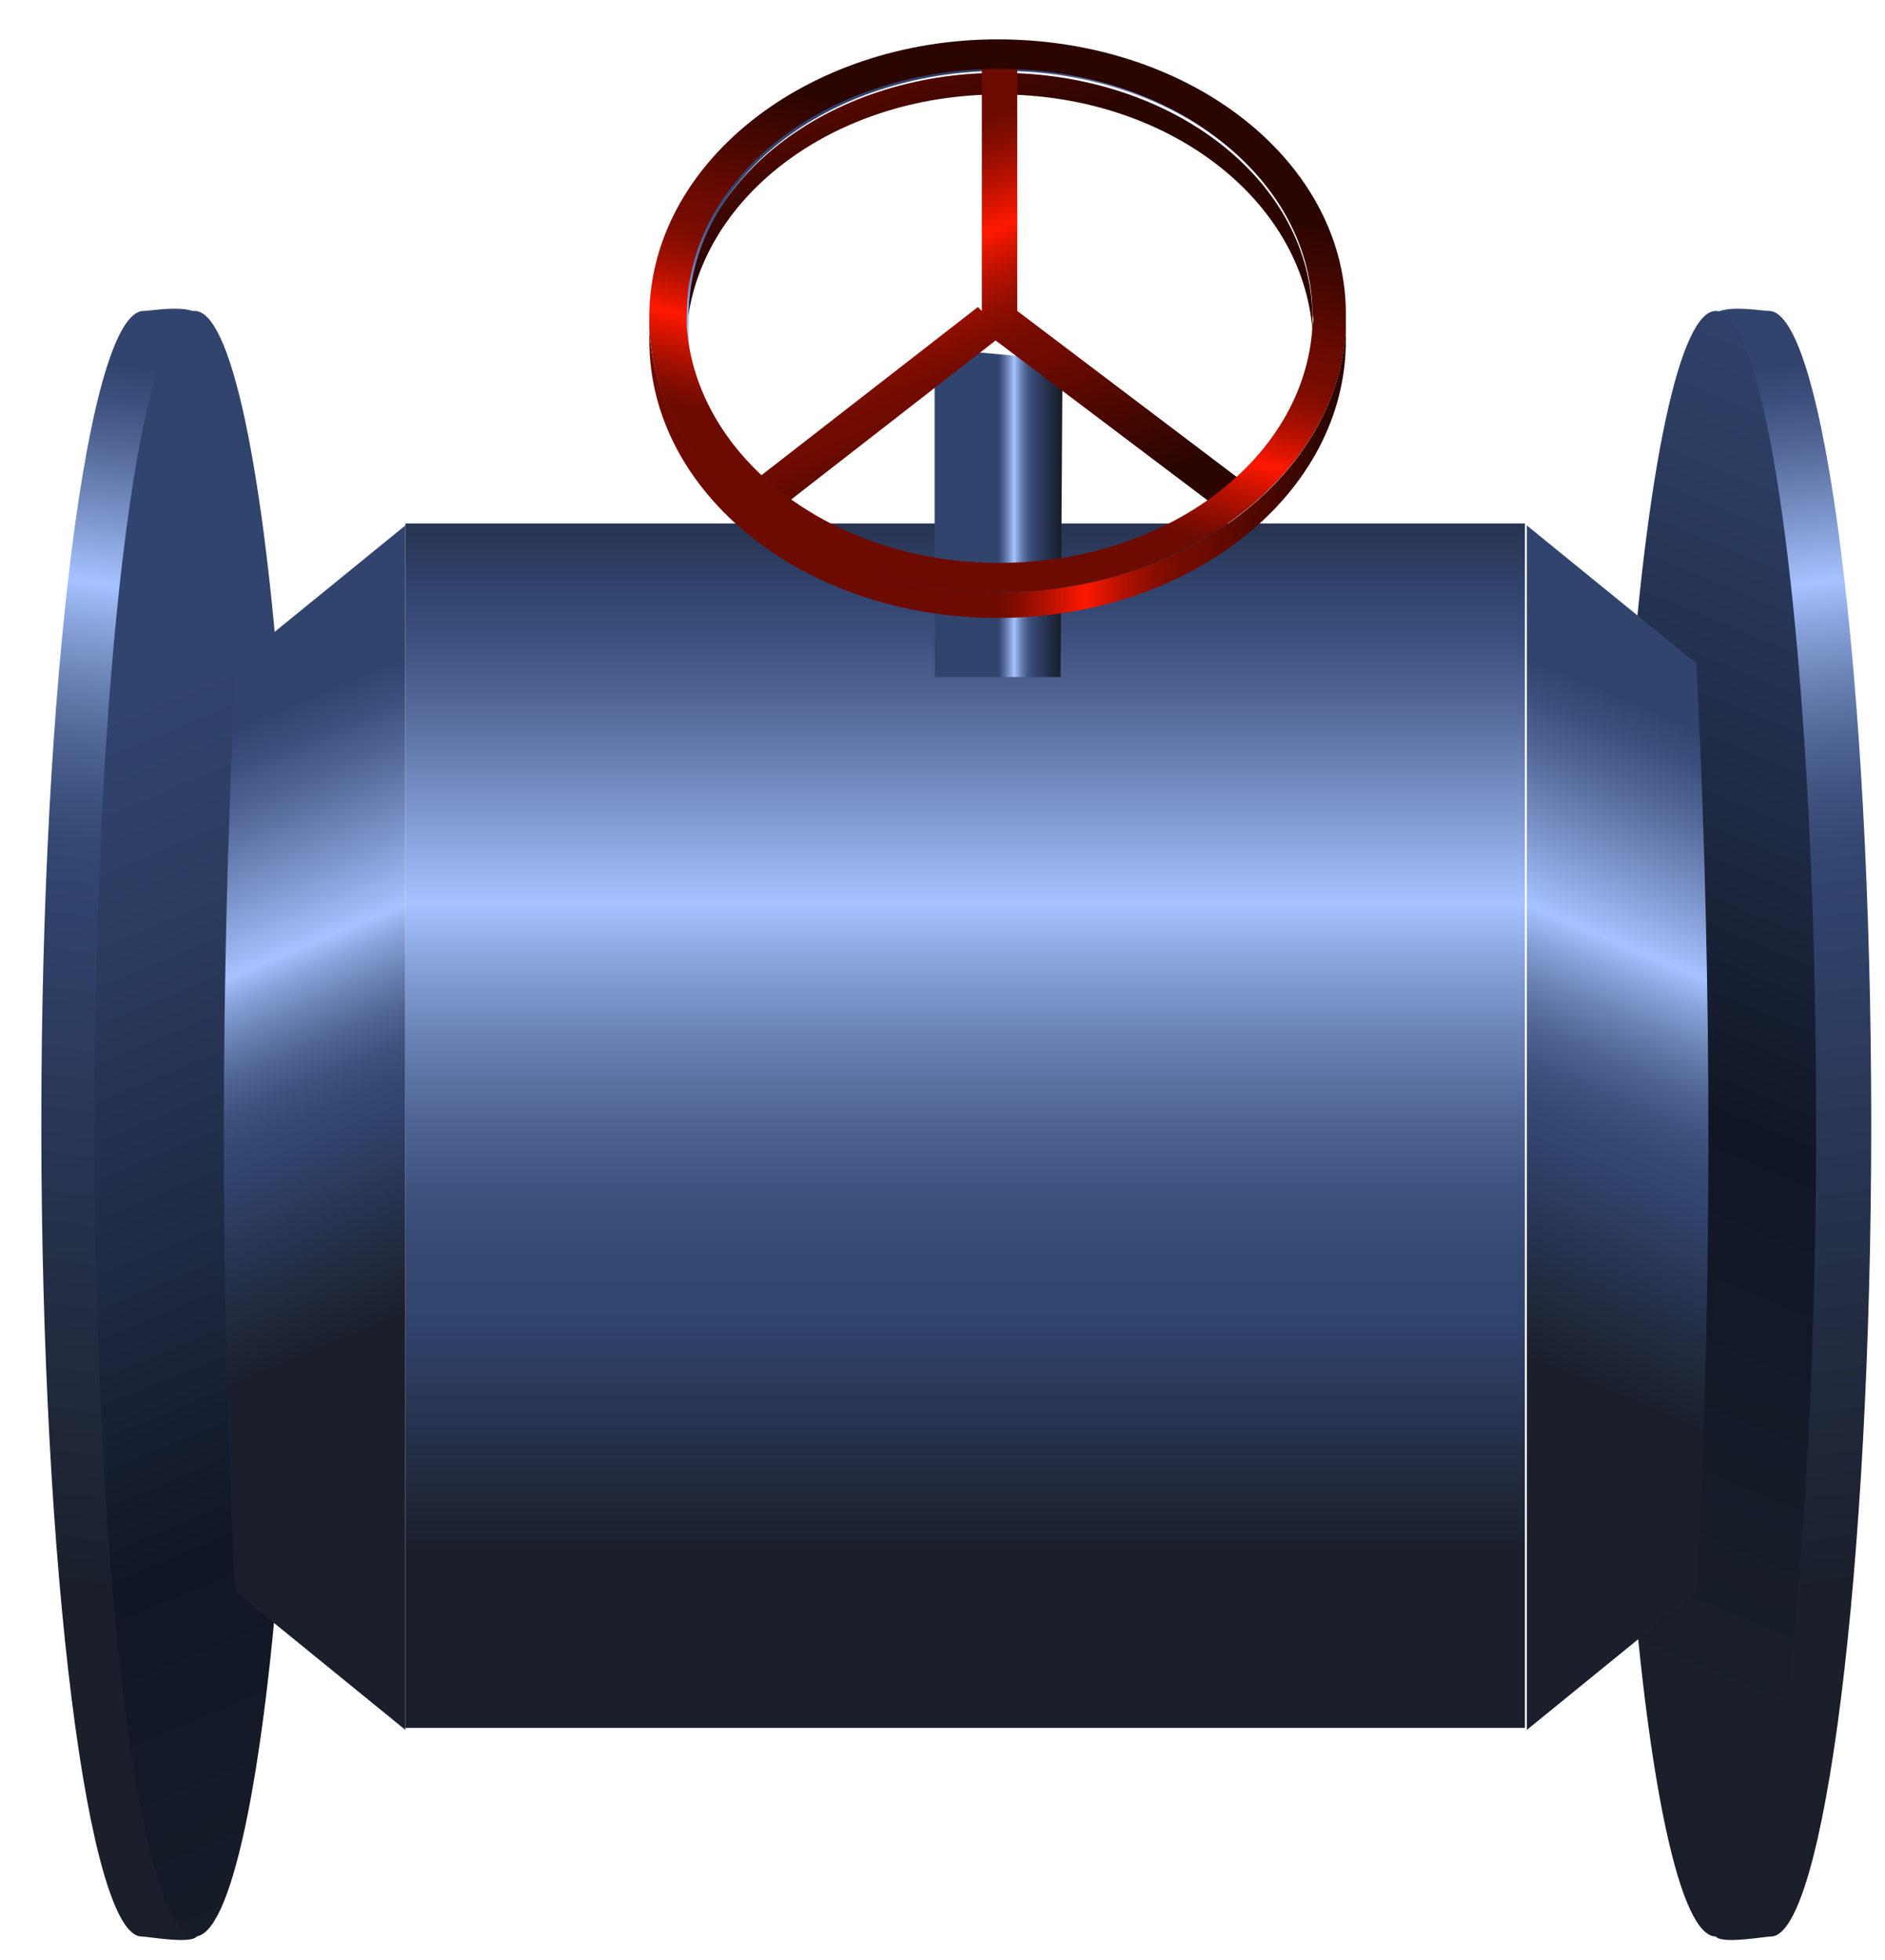 <?xml version="1.0" encoding="utf-8"?>
<!-- Generator: Adobe Illustrator 28.3.0, SVG Export Plug-In . SVG Version: 6.00 Build 0)  -->
<svg version="1.1" id="Svg33" xmlns="http://www.w3.org/2000/svg" xmlns:xlink="http://www.w3.org/1999/xlink" x="0px" y="0px"
	 viewBox="0 0 95.8 99.6" style="enable-background:new 0 0 95.8 99.6;" xml:space="preserve">
<style type="text/css">
	.Svg33_st0{fill-rule:evenodd;clip-rule:evenodd;fill:url(#Svg33_SVGID_1_);}
	.Svg33_st1{clip-path:url(#Svg33_SVGID_00000118374240643517850270000013660199851506671269_);}
	.Svg33_st2{clip-path:url(#Svg33_SVGID_00000121993698398600668820000007839843766799252142_);}
	.Svg33_st3{fill-rule:evenodd;clip-rule:evenodd;fill:#147CBB;}
	.Svg33_st4{fill-rule:evenodd;clip-rule:evenodd;fill:url(#Svg33_SVGID_00000018238795806965497700000005342759935363273636_);}
	.Svg33_st5{fill-rule:evenodd;clip-rule:evenodd;fill:url(#Svg33_SVGID_00000156579639715294490060000008863415372308697999_);}
	.Svg33_st6{fill-rule:evenodd;clip-rule:evenodd;fill:url(#Svg33_SVGID_00000036968588305180280180000006411858744076136333_);}
	.Svg33_st7{fill-rule:evenodd;clip-rule:evenodd;fill:url(#Svg33_SVGID_00000168088926606137044620000012781345573827006848_);}
	.Svg33_st8{fill-rule:evenodd;clip-rule:evenodd;fill:url(#Svg33_SVGID_00000148633745790365728160000015969125301437849518_);}
	.Svg33_st9{fill-rule:evenodd;clip-rule:evenodd;fill:url(#Svg33_SVGID_00000148660471175986608420000003738452842323410855_);}
	.Svg33_st10{clip-path:url(#Svg33_SVGID_00000009550196475528544790000014238263786918695344_);}
	.Svg33_st11{clip-path:url(#Svg33_SVGID_00000072999605225529059440000008592313403245542318_);}
	.Svg33_st12{clip-path:url(#Svg33_SVGID_00000182495309072832621120000013758934346751413418_);}
	.Svg33_st13{clip-path:url(#Svg33_SVGID_00000178191773061224619440000009900048822116021664_);}
	.Svg33_st14{fill-rule:evenodd;clip-rule:evenodd;fill:url(#Svg33_SVGID_00000032627345770727352390000002966607356628576166_);}
	.Svg33_st15{fill-rule:evenodd;clip-rule:evenodd;fill:url(#Svg33_SVGID_00000052800758934109764560000015700449018201680276_);}
	.Svg33_st16{clip-path:url(#Svg33_SVGID_00000180351476779347690230000004417909483346954939_);}
	.Svg33_st17{clip-path:url(#Svg33_SVGID_00000110466086377379721360000006605415838350925977_);}
	.Svg33_st18{clip-path:url(#Svg33_SVGID_00000103223898023914648560000010115390352902500257_);}
	.Svg33_st19{clip-path:url(#Svg33_SVGID_00000080204807245537974410000014429492870944830394_);}
	.Svg33_st20{fill-rule:evenodd;clip-rule:evenodd;fill:url(#Svg33_SVGID_00000169537232735262792510000007174478786334868107_);}
	.Svg33_st21{fill-rule:evenodd;clip-rule:evenodd;fill:url(#Svg33_SVGID_00000157288527670706386320000006896395810095386277_);}
	.Svg33_st22{fill-rule:evenodd;clip-rule:evenodd;fill:url(#Svg33_SVGID_00000051344577126368899150000013633993575277209771_);}
	.Svg33_st23{fill-rule:evenodd;clip-rule:evenodd;fill:url(#Svg33_SVGID_00000135691949879224843350000005983162144595252909_);}
	.Svg33_st24{fill-rule:evenodd;clip-rule:evenodd;fill:url(#Svg33_SVGID_00000163755510146192020790000005293048351677718403_);}
	.Svg33_st25{fill-rule:evenodd;clip-rule:evenodd;fill:url(#Svg33_SVGID_00000085216449513512340000000017666459794382784913_);}
	.Svg33_st26{fill-rule:evenodd;clip-rule:evenodd;fill:url(#Svg33_SVGID_00000071520805612967289940000006928601420773429681_);}
	.Svg33_st27{fill-rule:evenodd;clip-rule:evenodd;fill:url(#Svg33_SVGID_00000127016764747155467560000014649150419188361638_);}
	.Svg33_st28{fill-rule:evenodd;clip-rule:evenodd;fill:url(#Svg33_SVGID_00000080889249567149037720000014125745099401614502_);}
	.Svg33_st29{fill-rule:evenodd;clip-rule:evenodd;fill:url(#Svg33_SVGID_00000011729655435249215410000009956859832316602784_);}
	.Svg33_st30{fill-rule:evenodd;clip-rule:evenodd;fill:url(#Svg33_SVGID_00000005956041137366956750000006299316421291498662_);}
	.Svg33_st31{fill-rule:evenodd;clip-rule:evenodd;fill:url(#Svg33_SVGID_00000167385318147536901350000013365828342798168968_);}
	.Svg33_st32{fill-rule:evenodd;clip-rule:evenodd;fill:url(#Svg33_SVGID_00000163065775584467393590000014640585049966087831_);}
	.Svg33_st33{fill-rule:evenodd;clip-rule:evenodd;fill:url(#Svg33_SVGID_00000123433444831112738180000001991818874701056941_);}
	.Svg33_st34{fill-rule:evenodd;clip-rule:evenodd;fill:url(#Svg33_SVGID_00000034790198201065123600000018129757481094282164_);}
	.Svg33_st35{fill-rule:evenodd;clip-rule:evenodd;fill:url(#Svg33_SVGID_00000066476955828744488140000013953012897513806512_);}
	.Svg33_st36{fill-rule:evenodd;clip-rule:evenodd;fill:url(#Svg33_SVGID_00000055692613191713757680000005160654908302240897_);}
	.Svg33_st37{fill-rule:evenodd;clip-rule:evenodd;fill:url(#Svg33_SVGID_00000129172985525250155190000017882088591367652742_);}
	.Svg33_st38{fill-rule:evenodd;clip-rule:evenodd;fill:url(#Svg33_SVGID_00000151503088271420163630000000498733577968602763_);}
	.Svg33_st39{fill-rule:evenodd;clip-rule:evenodd;fill:url(#Svg33_SVGID_00000111162088248734814740000012010622710688642197_);}
	.Svg33_st40{fill-rule:evenodd;clip-rule:evenodd;fill:url(#Svg33_SVGID_00000005252586774109618640000016082968294320685959_);}
	.Svg33_st41{fill-rule:evenodd;clip-rule:evenodd;fill:url(#Svg33_SVGID_00000111910666107507602800000011863281735805621438_);}
	.Svg33_st42{fill-rule:evenodd;clip-rule:evenodd;fill:url(#Svg33_SVGID_00000137841419059484524760000009801068984701976972_);}
	.Svg33_st43{fill-rule:evenodd;clip-rule:evenodd;fill:url(#Svg33_SVGID_00000122712145381435887570000011361021921851080383_);}
	.Svg33_st44{fill:url(#Svg33_SVGID_00000060005656009336501520000004508478296393228676_);}
	.Svg33_st45{fill:url(#Svg33_SVGID_00000039096879043967799740000012864898752043797378_);}
	.Svg33_st46{fill:url(#Svg33_SVGID_00000039100244027279871030000004985611930927974031_);}
	.Svg33_st47{fill:url(#Svg33_SVGID_00000051369027416905856060000011503212219691357581_);}
	.Svg33_st48{fill:url(#Svg33_SVGID_00000164511697312442137460000014681438461844380304_);}
	.Svg33_st49{fill:url(#Svg33_SVGID_00000090981741374346569240000007820675780618396301_);}
	.Svg33_st50{fill:url(#Svg33_SVGID_00000044886104397038255030000003724650182542599358_);}
	.Svg33_st51{fill:url(#Svg33_SVGID_00000166668553377042987610000016524675876296371128_);}
	.Svg33_st52{fill:none;}
	.Svg33_st53{fill:url(#Svg33_SVGID_00000130639378672842127860000004805774045058494609_);}
	.Svg33_st54{fill:url(#Svg33_SVGID_00000169553077125532819250000013085008042761191581_);}
	.Svg33_st55{fill:url(#Svg33_SVGID_00000022549876931319818310000017221100321994059427_);}
	.Svg33_st56{fill:url(#Svg33_SVGID_00000017513632385021537640000013744029486862144175_);}
	.Svg33_st57{fill:url(#Svg33_SVGID_00000058566524649236827810000001993103067995452350_);}
</style>
<symbol  id="Svg33_New_Symbol_4" viewBox="-3.8 -39.8 7.6 79.7">
	<g>
		<g>
			<g>
				<g>
					<g>
						<g>
						</g>
					</g>
				</g>
			</g>
		</g>
		<g>
			<g>
				<g>
					<g>
						<g>
						</g>
					</g>
				</g>
			</g>
		</g>
		<g>
			<g>
				<g>
					<g>
						<g>
						</g>
					</g>
				</g>
			</g>
		</g>
		<g id="Svg33_XMLID_00000157307084209244415070000001775010173830996110_">
			
				<linearGradient id="Svg33_SVGID_1_" gradientUnits="userSpaceOnUse" x1="-66.34" y1="-159.545" x2="-66.34" y2="-238.285" gradientTransform="matrix(1 0 0 1 66.34 199.49)">
				<stop  offset="0" style="stop-color:#FFFFFF"/>
				<stop  offset="0.129" style="stop-color:#939393"/>
				<stop  offset="0.292" style="stop-color:#939393"/>
				<stop  offset="0.64" style="stop-color:#BBBBBB"/>
				<stop  offset="0.803" style="stop-color:#D6D6D6"/>
				<stop  offset="1" style="stop-color:#939599"/>
			</linearGradient>
			<path class="Svg33_st0" d="M3.8-37.3v74.7c0,1.4-0.7,2.5-1.5,2.5c-1.4,0-3.1,0-4.6,0c-0.8,0-1.5-1.1-1.5-2.5v-74.7
				c0-1.4,0.7-2.5,1.5-2.5c1.4,0,3.1,0,4.6,0C3.1-39.8,3.8-38.7,3.8-37.3z"/>
		</g>
	</g>
</symbol>
<symbol  id="Svg33_New_Symbol_6" viewBox="-39.8 -5.6 79.7 11.2">
	<g>
		<g>
			<g>
				<g>
					<g>
						<defs>
							<rect id="Svg33_SVGID_00000137842197725098985440000008380877421424117146_" x="19.8" y="-5.6" width="10.1" height="5"/>
						</defs>
						<clipPath id="Svg33_SVGID_00000137840055329425392770000006512226572964401573_">
							<use xlink:href="#Svg33_SVGID_00000137842197725098985440000008380877421424117146_"  style="overflow:visible;"/>
						</clipPath>
						<g style="clip-path:url(#Svg33_SVGID_00000137840055329425392770000006512226572964401573_);">
							<g>
							</g>
						</g>
					</g>
				</g>
			</g>
		</g>
	</g>
	<g>
		<g>
			<g>
				<g>
					<g>
						<defs>
							<rect id="Svg33_SVGID_00000137101347692850004900000000374399700283348157_" x="-29.2" y="-5.6" width="10.1" height="5"/>
						</defs>
						<clipPath id="Svg33_SVGID_00000176017145338509309490000014135081543655117725_">
							<use xlink:href="#Svg33_SVGID_00000137101347692850004900000000374399700283348157_"  style="overflow:visible;"/>
						</clipPath>
						<g style="clip-path:url(#Svg33_SVGID_00000176017145338509309490000014135081543655117725_);">
							<g>
							</g>
						</g>
					</g>
				</g>
			</g>
		</g>
	</g>
	<g id="Svg33_XMLID_00000062184047013004753800000005041274058367475085_">
		<path class="Svg33_st3" d="M-37.3-2h74.7c1.4,0,2.5,0.7,2.5,1.5c0,1.4,0,3.1,0,4.6c0,0.8-1.1,1.5-2.5,1.5h-74.7c-1.4,0-2.5-0.7-2.5-1.5
			c0-1.4,0-3.1,0-4.6C-39.8-1.3-38.8-2-37.3-2z"/>
	</g>
</symbol>
<g>
	
		<linearGradient id="Svg33_SVGID_00000130636465268504177910000008631697136581139586_" gradientUnits="userSpaceOnUse" x1="796.578" y1="-1969.929" x2="818.879" y2="-1969.929" gradientTransform="matrix(-1 0 0 1 2696.499 2214.775)">
		<stop  offset="0" style="stop-color:#2B2B2A"/>
		<stop  offset="0.24" style="stop-color:#9A9B9A"/>
		<stop  offset="0.51" style="stop-color:#F3F3F3"/>
		<stop  offset="0.72" style="stop-color:#9A9B9A"/>
		<stop  offset="1" style="stop-color:#4D4D4C"/>
	</linearGradient>
	<path style="fill-rule:evenodd;clip-rule:evenodd;fill:url(#Svg33_SVGID_00000130636465268504177910000008631697136581139586_);" d="
		M1877.6,266.2c0-2.8,0-39.9,0-42.8h22.3c0,2.9,0,39.9,0,42.8"/>
	
		<linearGradient id="Svg33_SVGID_00000022521566613596632910000000645418157066571948_" gradientUnits="userSpaceOnUse" x1="-8161.168" y1="11062.435" x2="-8161.168" y2="11123.248" gradientTransform="matrix(0 0.489 0.53 0 -3990.932 4206.424)">
		<stop  offset="0" style="stop-color:#0078B6"/>
		<stop  offset="6.970000e-02" style="stop-color:#1D7DB9"/>
		<stop  offset="0.18" style="stop-color:#438CC2"/>
		<stop  offset="0.317" style="stop-color:#71A7CF"/>
		<stop  offset="0.475" style="stop-color:#A8CEE0"/>
		<stop  offset="0.5" style="stop-color:#B1D5E3"/>
		<stop  offset="0.502" style="stop-color:#B0D4E3"/>
		<stop  offset="0.618" style="stop-color:#81B1D4"/>
		<stop  offset="0.729" style="stop-color:#5797C7"/>
		<stop  offset="0.832" style="stop-color:#3485BE"/>
		<stop  offset="0.926" style="stop-color:#157BB8"/>
		<stop  offset="1" style="stop-color:#0078B6"/>
	</linearGradient>
	<path style="fill-rule:evenodd;clip-rule:evenodd;fill:url(#Svg33_SVGID_00000022521566613596632910000000645418157066571948_);" d="
		M1873.8,209.9c10.5,0.9,21,0.9,31.4,0c0,6.4,0,3.3,0,9.7c-10.5,0-21,0-31.4,0C1873.8,213.2,1873.8,216.3,1873.8,209.9z"/>
	
		<linearGradient id="Svg33_SVGID_00000024689679844556974030000012875800091546540429_" gradientUnits="userSpaceOnUse" x1="-8262.682" y1="11062.435" x2="-8262.682" y2="11123.248" gradientTransform="matrix(0 0.489 0.53 0 -3990.932 4206.424)">
		<stop  offset="0" style="stop-color:#0078B6"/>
		<stop  offset="6.970000e-02" style="stop-color:#1D7DB9"/>
		<stop  offset="0.18" style="stop-color:#438CC2"/>
		<stop  offset="0.317" style="stop-color:#71A7CF"/>
		<stop  offset="0.475" style="stop-color:#A8CEE0"/>
		<stop  offset="0.5" style="stop-color:#B1D5E3"/>
		<stop  offset="0.502" style="stop-color:#B0D4E3"/>
		<stop  offset="0.618" style="stop-color:#81B1D4"/>
		<stop  offset="0.729" style="stop-color:#5797C7"/>
		<stop  offset="0.832" style="stop-color:#3485BE"/>
		<stop  offset="0.926" style="stop-color:#157BB8"/>
		<stop  offset="1" style="stop-color:#0078B6"/>
	</linearGradient>
	<path style="fill-rule:evenodd;clip-rule:evenodd;fill:url(#Svg33_SVGID_00000024689679844556974030000012875800091546540429_);" d="
		M1873.8,170c10.5-0.8,21-0.5,31.4,0c0-6.4,0-3.6,0-9.8c-10.5,0-21,0-31.4,0C1873.8,166.4,1873.8,163.8,1873.8,170z"/>
	<g>
		
			<linearGradient id="Svg33_SVGID_00000078031998699919792610000009741354125943337643_" gradientUnits="userSpaceOnUse" x1="-8271.159" y1="11087.598" x2="-8213.084" y2="11087.598" gradientTransform="matrix(0 0.489 0.53 0 -3990.932 4206.424)">
			<stop  offset="0" style="stop-color:#71A5D9"/>
			<stop  offset="6.934425e-08" style="stop-color:#5F98D2"/>
			<stop  offset="2.174060e-07" style="stop-color:#3A82C4"/>
			<stop  offset="3.447486e-07" style="stop-color:#1D76BC"/>
			<stop  offset="4.358189e-07" style="stop-color:#0D71B9"/>
			<stop  offset="7.910000e-02" style="stop-color:#0E73BA"/>
			<stop  offset="0.121" style="stop-color:#1278BD"/>
			<stop  offset="0.154" style="stop-color:#1980C2"/>
			<stop  offset="0.183" style="stop-color:#248DCA"/>
			<stop  offset="0.208" style="stop-color:#349DD3"/>
			<stop  offset="0.228" style="stop-color:#43ADDB"/>
			<stop  offset="0.28" style="stop-color:#40AAD9"/>
			<stop  offset="0.336" style="stop-color:#38A2D5"/>
			<stop  offset="0.393" style="stop-color:#2B94CE"/>
			<stop  offset="0.452" style="stop-color:#1A80C3"/>
			<stop  offset="0.482" style="stop-color:#1174BB"/>
			<stop  offset="0.569" style="stop-color:#1376BC"/>
			<stop  offset="0.621" style="stop-color:#197CC0"/>
			<stop  offset="0.664" style="stop-color:#2385C5"/>
			<stop  offset="0.703" style="stop-color:#3293CD"/>
			<stop  offset="0.737" style="stop-color:#45A5D6"/>
			<stop  offset="0.769" style="stop-color:#5CBBE0"/>
			<stop  offset="0.784" style="stop-color:#68C7E5"/>
			<stop  offset="0.826" style="stop-color:#50AFDC"/>
			<stop  offset="0.873" style="stop-color:#3A99D1"/>
			<stop  offset="0.919" style="stop-color:#2B8AC9"/>
			<stop  offset="0.962" style="stop-color:#2281C3"/>
			<stop  offset="1" style="stop-color:#1F7DC2"/>
		</linearGradient>
		<path style="fill-rule:evenodd;clip-rule:evenodd;fill:url(#Svg33_SVGID_00000078031998699919792610000009741354125943337643_);" d="
			M1910.2,174h-9.4h-21.1h-12.2C1867.4,165.1,1910.2,165.1,1910.2,174z"/>
		
			<linearGradient id="Svg33_SVGID_00000073702738409024643590000018352970408909193395_" gradientUnits="userSpaceOnUse" x1="-8162.45" y1="11087.504" x2="-8237.549" y2="11087.504" gradientTransform="matrix(0 0.489 0.53 0 -3990.932 4206.424)">
			<stop  offset="0" style="stop-color:#71A5D9"/>
			<stop  offset="6.934425e-08" style="stop-color:#5F98D2"/>
			<stop  offset="2.174060e-07" style="stop-color:#3A82C4"/>
			<stop  offset="3.447486e-07" style="stop-color:#1D76BC"/>
			<stop  offset="4.358189e-07" style="stop-color:#0D71B9"/>
			<stop  offset="7.910000e-02" style="stop-color:#0E73BA"/>
			<stop  offset="0.121" style="stop-color:#1278BD"/>
			<stop  offset="0.154" style="stop-color:#1980C2"/>
			<stop  offset="0.183" style="stop-color:#248DCA"/>
			<stop  offset="0.208" style="stop-color:#349DD3"/>
			<stop  offset="0.228" style="stop-color:#43ADDB"/>
			<stop  offset="0.28" style="stop-color:#40AAD9"/>
			<stop  offset="0.336" style="stop-color:#38A2D5"/>
			<stop  offset="0.393" style="stop-color:#2B94CE"/>
			<stop  offset="0.452" style="stop-color:#1A80C3"/>
			<stop  offset="0.482" style="stop-color:#1174BB"/>
			<stop  offset="0.569" style="stop-color:#1376BC"/>
			<stop  offset="0.621" style="stop-color:#197CC0"/>
			<stop  offset="0.664" style="stop-color:#2385C5"/>
			<stop  offset="0.703" style="stop-color:#3293CD"/>
			<stop  offset="0.737" style="stop-color:#45A5D6"/>
			<stop  offset="0.769" style="stop-color:#5CBBE0"/>
			<stop  offset="0.784" style="stop-color:#68C7E5"/>
			<stop  offset="0.826" style="stop-color:#50AFDC"/>
			<stop  offset="0.873" style="stop-color:#3A99D1"/>
			<stop  offset="0.919" style="stop-color:#2B8AC9"/>
			<stop  offset="0.962" style="stop-color:#2281C3"/>
			<stop  offset="1" style="stop-color:#1F7DC2"/>
		</linearGradient>
		<path style="fill-rule:evenodd;clip-rule:evenodd;fill:url(#Svg33_SVGID_00000073702738409024643590000018352970408909193395_);" d="
			M1910.2,205.8c-14.5-1.2-28.4-0.9-42.8,0C1867.4,214.4,1910.2,214.7,1910.2,205.8z"/>
		
			<linearGradient id="Svg33_SVGID_00000036932537157215106320000002511042219483968442_" gradientUnits="userSpaceOnUse" x1="-8211.957" y1="11151.156" x2="-8211.957" y2="11078.792" gradientTransform="matrix(0 0.489 0.53 0 -3990.932 4206.424)">
			<stop  offset="0" style="stop-color:#71A5D9"/>
			<stop  offset="6.934425e-08" style="stop-color:#5F98D2"/>
			<stop  offset="2.174060e-07" style="stop-color:#3A82C4"/>
			<stop  offset="3.447486e-07" style="stop-color:#1D76BC"/>
			<stop  offset="4.358189e-07" style="stop-color:#0D71B9"/>
			<stop  offset="7.910000e-02" style="stop-color:#0E73BA"/>
			<stop  offset="0.121" style="stop-color:#1278BD"/>
			<stop  offset="0.154" style="stop-color:#1980C2"/>
			<stop  offset="0.183" style="stop-color:#248DCA"/>
			<stop  offset="0.208" style="stop-color:#349DD3"/>
			<stop  offset="0.228" style="stop-color:#43ADDB"/>
			<stop  offset="0.28" style="stop-color:#40AAD9"/>
			<stop  offset="0.336" style="stop-color:#38A2D5"/>
			<stop  offset="0.393" style="stop-color:#2B94CE"/>
			<stop  offset="0.452" style="stop-color:#1A80C3"/>
			<stop  offset="0.482" style="stop-color:#1174BB"/>
			<stop  offset="0.569" style="stop-color:#1376BC"/>
			<stop  offset="0.621" style="stop-color:#197CC0"/>
			<stop  offset="0.664" style="stop-color:#2385C5"/>
			<stop  offset="0.703" style="stop-color:#3293CD"/>
			<stop  offset="0.737" style="stop-color:#45A5D6"/>
			<stop  offset="0.769" style="stop-color:#5CBBE0"/>
			<stop  offset="0.784" style="stop-color:#68C7E5"/>
			<stop  offset="0.826" style="stop-color:#50AFDC"/>
			<stop  offset="0.873" style="stop-color:#3A99D1"/>
			<stop  offset="0.919" style="stop-color:#2B8AC9"/>
			<stop  offset="0.962" style="stop-color:#2281C3"/>
			<stop  offset="1" style="stop-color:#1F7DC2"/>
		</linearGradient>
		<path style="fill-rule:evenodd;clip-rule:evenodd;fill:url(#Svg33_SVGID_00000036932537157215106320000002511042219483968442_);" d="
			M1867.4,205.8c0-10.5,0-21.1,0-31.6c14.1-0.9,28.3-0.9,42.8,0c0,10.5,0,21.1,0,31.6C1896,206.3,1881.6,206.6,1867.4,205.8z"/>
	</g>
	<g>
		<g>
			<g transform="matrix(1 0 0 1 0 0)">
				<g>
					<g>
						<defs>
							<rect id="Svg33_SVGID_00000011712351548596844330000015862778024165811601_" x="1863.8" y="215.9" width="51.2" height="8"/>
						</defs>
						<clipPath id="Svg33_SVGID_00000082350949838589889880000001896700187284099210_">
							<use xlink:href="#Svg33_SVGID_00000011712351548596844330000015862778024165811601_"  style="overflow:visible;"/>
						</clipPath>
						<g style="clip-path:url(#Svg33_SVGID_00000082350949838589889880000001896700187284099210_);">
							<g>
								<g transform="matrix(1 0 0 1 0 0)">
									<g>
										<g>
											<defs>
												
													<rect id="Svg33_SVGID_00000124124485748573268830000003259497953588095124_" x="1863.8" y="214.2" width="51.1" height="7.8"/>
											</defs>
											<clipPath id="Svg33_SVGID_00000144306298694338822200000006904151319404105641_">
												<use xlink:href="#Svg33_SVGID_00000124124485748573268830000003259497953588095124_"  style="overflow:visible;"/>
											</clipPath>
											<g style="clip-path:url(#Svg33_SVGID_00000144306298694338822200000006904151319404105641_);">
												<g transform="matrix(1 0 0 1 0 3.051758e-05)">
													<g>
														<g>
															<defs>
																
																	<rect id="Svg33_SVGID_00000019653258460843522470000017361190730774164157_" x="1863.8" y="212.4" width="51" height="7.8"/>
															</defs>
															<clipPath id="Svg33_SVGID_00000098186828756509273310000005120128086485189296_">
																<use xlink:href="#Svg33_SVGID_00000019653258460843522470000017361190730774164157_"  style="overflow:visible;"/>
															</clipPath>
															<g style="clip-path:url(#Svg33_SVGID_00000098186828756509273310000005120128086485189296_);">
																<g>
																	<g transform="matrix(0.64 0 0 0.694 489.569 405.772)">
																		<defs>
																			
																				<rect id="Svg33_SVGID_00000176746131038167978360000016778358835226937770_" x="1863.9" y="210.6" width="51" height="7.8"/>
																		</defs>
																		<clipPath id="Svg33_SVGID_00000013185952806133920570000008988125657505779109_">
																			<use xlink:href="#Svg33_SVGID_00000176746131038167978360000016778358835226937770_"  style="overflow:visible;"/>
																		</clipPath>
																		<g style="clip-path:url(#Svg33_SVGID_00000013185952806133920570000008988125657505779109_);">
																			<g>
																				<defs>
																					
																						<rect id="Svg33_SVGID_00000169520405178202157650000017045863954651581600_" x="1838.4" y="205" width="51" height="7.8"/>
																				</defs>
																				<clipPath id="Svg33_SVGID_00000124145796206359501740000004253986074833302178_">
																					<use xlink:href="#Svg33_SVGID_00000169520405178202157650000017045863954651581600_"  style="overflow:visible;"/>
																				</clipPath>
																				
																					<g transform="matrix(1 0 0 1 0 -1.525879e-05)" style="clip-path:url(#Svg33_SVGID_00000124145796206359501740000004253986074833302178_);">
																					
																						<use xlink:href="#New_Symbol_6"  width="79.7" height="11.2" x="-39.8" y="-5.6" transform="matrix(0.64 0 0 0.694 1889.373 212.818)" style="overflow:visible;"/>
																				</g>
																			</g>
																		</g>
																	</g>
																</g>
															</g>
														</g>
													</g>
												</g>
											</g>
										</g>
									</g>
								</g>
							</g>
						</g>
					</g>
				</g>
			</g>
		</g>
	</g>
	<g>
		
			<linearGradient id="Svg33_SVGID_00000052089327075762801080000007231181947935769509_" gradientUnits="userSpaceOnUse" x1="1873.016" y1="465.113" x2="1904.484" y2="465.113" gradientTransform="matrix(1 0 0 -1 0 622.159)">
			<stop  offset="0" style="stop-color:#2B2B2A"/>
			<stop  offset="0.24" style="stop-color:#9A9B9A"/>
			<stop  offset="0.51" style="stop-color:#F3F3F3"/>
			<stop  offset="0.72" style="stop-color:#9A9B9A"/>
			<stop  offset="1" style="stop-color:#4D4D4C"/>
		</linearGradient>
		<path style="fill-rule:evenodd;clip-rule:evenodd;fill:url(#Svg33_SVGID_00000052089327075762801080000007231181947935769509_);" d="
			M1904.5,161.4h-31.4c0-0.5,0-8.1,0-8.8h31.4C1904.5,153.4,1904.5,160.7,1904.5,161.4z"/>
		
			<linearGradient id="Svg33_SVGID_00000156565070160159694910000015670373510283012513_" gradientUnits="userSpaceOnUse" x1="1873.036" y1="470.418" x2="1904.484" y2="470.418" gradientTransform="matrix(1 0 0 -1 0 622.159)">
			<stop  offset="0" style="stop-color:#2B2B2A"/>
			<stop  offset="0.24" style="stop-color:#9A9B9A"/>
			<stop  offset="0.51" style="stop-color:#F3F3F3"/>
			<stop  offset="0.72" style="stop-color:#9A9B9A"/>
			<stop  offset="1" style="stop-color:#4D4D4C"/>
		</linearGradient>
		<path style="fill-rule:evenodd;clip-rule:evenodd;fill:url(#Svg33_SVGID_00000156565070160159694910000015670373510283012513_);" d="
			M1904.5,152.9c0,0.9-7.2,1.7-15.8,1.7c-8.8,0-15.8-0.8-15.8-1.7s7.2-4.1,15.8-4.1C1897.4,148.6,1904.5,151.7,1904.5,152.9z"/>
	</g>
	<g>
		<g>
			<g>
				<g transform="matrix(1 0 0 1 0 0)">
					<g>
						<defs>
							<rect id="Svg33_SVGID_00000163772025260960104420000015626391645113971349_" x="1861.7" y="157.8" width="55.3" height="14.5"/>
						</defs>
						<clipPath id="Svg33_SVGID_00000155861057833241284240000013401197300861204894_">
							<use xlink:href="#Svg33_SVGID_00000163772025260960104420000015626391645113971349_"  style="overflow:visible;"/>
						</clipPath>
						<g style="clip-path:url(#Svg33_SVGID_00000155861057833241284240000013401197300861204894_);">
							<g>
								<g transform="matrix(1 0 0 1 0 -3.051758e-05)">
									<g transform="matrix(0 -0.64 -0.694 0 491.578 367.179)">
										<g>
											<defs>
												<rect id="Svg33_SVGID_00000088830731496573389470000008369932107034880936_" x="1862.4" y="160.1" width="55.3" height="16"/>
											</defs>
											<clipPath id="Svg33_SVGID_00000154411585090566121980000011870882861005535363_">
												<use xlink:href="#Svg33_SVGID_00000088830731496573389470000008369932107034880936_"  style="overflow:visible;"/>
											</clipPath>
											<g style="clip-path:url(#Svg33_SVGID_00000154411585090566121980000011870882861005535363_);">
												<g>
													<g>
														<g>
															<defs>
																
																	<rect id="Svg33_SVGID_00000021094744375034275280000009406862645983134358_" x="786.3" y="-1670.5" width="12.2" height="35.5"/>
															</defs>
															<clipPath id="Svg33_SVGID_00000013902836469183863330000014123161796016384439_">
																<use xlink:href="#Svg33_SVGID_00000021094744375034275280000009406862645983134358_"  style="overflow:visible;"/>
															</clipPath>
															<g style="clip-path:url(#Svg33_SVGID_00000013902836469183863330000014123161796016384439_);">
																<g>
																	<g transform="matrix(0 -0.64 -0.694 0 491.578 5358.072)">
																		<g>
																			<defs>
																				
																					<rect id="Svg33_SVGID_00000079462059284921205550000017318659640725836682_" x="814.1" y="-1657.9" width="13.4" height="35.5"/>
																			</defs>
																			<clipPath id="Svg33_SVGID_00000006691458589423691090000004696886537842342569_">
																				<use xlink:href="#Svg33_SVGID_00000079462059284921205550000017318659640725836682_"  style="overflow:visible;"/>
																			</clipPath>
																			<g style="clip-path:url(#Svg33_SVGID_00000006691458589423691090000004696886537842342569_);">
																				<g>
																					<defs>
																						
																							<rect id="Svg33_SVGID_00000175323854907520642570000017447694729031114673_" x="814.7" y="3332.3" width="12.2" height="35.4"/>
																					</defs>
																					<clipPath id="Svg33_SVGID_00000084508602983343977670000009751210966494595489_">
																						<use xlink:href="#Svg33_SVGID_00000175323854907520642570000017447694729031114673_"  style="overflow:visible;"/>
																					</clipPath>
																					<g style="clip-path:url(#Svg33_SVGID_00000084508602983343977670000009751210966494595489_);">
																						
																							<use xlink:href="#New_Symbol_4"  width="7.6" height="79.7" x="-3.8" y="-39.8" transform="matrix(0 -0.64 -0.694 0 793.103 3337.077)" style="overflow:visible;"/>
																					</g>
																				</g>
																			</g>
																		</g>
																	</g>
																</g>
															</g>
														</g>
													</g>
												</g>
											</g>
										</g>
									</g>
								</g>
							</g>
						</g>
					</g>
				</g>
			</g>
			
				<linearGradient id="Svg33_SVGID_00000149356928163574154120000013709365892686680995_" gradientUnits="userSpaceOnUse" x1="1873.609" y1="468.313" x2="1875.244" y2="468.313" gradientTransform="matrix(1 0 0 -1 0 622.159)">
				<stop  offset="0" style="stop-color:#9A9B9A"/>
				<stop  offset="0.51" style="stop-color:#F3F3F3"/>
				<stop  offset="1" style="stop-color:#9A9B9A"/>
			</linearGradient>
			
				<circle style="fill-rule:evenodd;clip-rule:evenodd;fill:url(#Svg33_SVGID_00000149356928163574154120000013709365892686680995_);" cx="1874.6" cy="153.8" r="0.8"/>
			
				<linearGradient id="Svg33_SVGID_00000180341956067741036660000006448033226135585674_" gradientUnits="userSpaceOnUse" x1="1873.609" y1="465.813" x2="1875.244" y2="465.813" gradientTransform="matrix(1 0 0 -1 0 622.159)">
				<stop  offset="0" style="stop-color:#9A9B9A"/>
				<stop  offset="0.51" style="stop-color:#F3F3F3"/>
				<stop  offset="1" style="stop-color:#9A9B9A"/>
			</linearGradient>
			
				<circle style="fill-rule:evenodd;clip-rule:evenodd;fill:url(#Svg33_SVGID_00000180341956067741036660000006448033226135585674_);" cx="1874.6" cy="156.3" r="0.8"/>
			
				<linearGradient id="Svg33_SVGID_00000072253918507057941310000010009390094239112367_" gradientUnits="userSpaceOnUse" x1="1876.255" y1="468.313" x2="1877.89" y2="468.313" gradientTransform="matrix(1 0 0 -1 0 622.159)">
				<stop  offset="0" style="stop-color:#9A9B9A"/>
				<stop  offset="0.51" style="stop-color:#F3F3F3"/>
				<stop  offset="1" style="stop-color:#9A9B9A"/>
			</linearGradient>
			
				<circle style="fill-rule:evenodd;clip-rule:evenodd;fill:url(#Svg33_SVGID_00000072253918507057941310000010009390094239112367_);" cx="1877.1" cy="153.8" r="0.8"/>
			
				<linearGradient id="Svg33_SVGID_00000181781004715440581600000011501039029198794904_" gradientUnits="userSpaceOnUse" x1="1876.255" y1="465.813" x2="1877.89" y2="465.813" gradientTransform="matrix(1 0 0 -1 0 622.159)">
				<stop  offset="0" style="stop-color:#9A9B9A"/>
				<stop  offset="0.51" style="stop-color:#F3F3F3"/>
				<stop  offset="1" style="stop-color:#9A9B9A"/>
			</linearGradient>
			
				<circle style="fill-rule:evenodd;clip-rule:evenodd;fill:url(#Svg33_SVGID_00000181781004715440581600000011501039029198794904_);" cx="1877.1" cy="156.3" r="0.8"/>
			
				<linearGradient id="Svg33_SVGID_00000091013398453209130440000015017341043048473275_" gradientUnits="userSpaceOnUse" x1="1878.844" y1="468.313" x2="1880.479" y2="468.313" gradientTransform="matrix(1 0 0 -1 0 622.159)">
				<stop  offset="0" style="stop-color:#9A9B9A"/>
				<stop  offset="0.51" style="stop-color:#F3F3F3"/>
				<stop  offset="1" style="stop-color:#9A9B9A"/>
			</linearGradient>
			
				<circle style="fill-rule:evenodd;clip-rule:evenodd;fill:url(#Svg33_SVGID_00000091013398453209130440000015017341043048473275_);" cx="1879.6" cy="153.8" r="0.8"/>
			
				<linearGradient id="Svg33_SVGID_00000066496919527482614310000015273039640302637726_" gradientUnits="userSpaceOnUse" x1="1878.844" y1="465.813" x2="1880.479" y2="465.813" gradientTransform="matrix(1 0 0 -1 0 622.159)">
				<stop  offset="0" style="stop-color:#9A9B9A"/>
				<stop  offset="0.51" style="stop-color:#F3F3F3"/>
				<stop  offset="1" style="stop-color:#9A9B9A"/>
			</linearGradient>
			
				<circle style="fill-rule:evenodd;clip-rule:evenodd;fill:url(#Svg33_SVGID_00000066496919527482614310000015273039640302637726_);" cx="1879.6" cy="156.3" r="0.8"/>
			
				<linearGradient id="Svg33_SVGID_00000144335215730085775530000014949775844551129529_" gradientUnits="userSpaceOnUse" x1="1881.296" y1="468.313" x2="1882.932" y2="468.313" gradientTransform="matrix(1 0 0 -1 0 622.159)">
				<stop  offset="0" style="stop-color:#9A9B9A"/>
				<stop  offset="0.51" style="stop-color:#F3F3F3"/>
				<stop  offset="1" style="stop-color:#9A9B9A"/>
			</linearGradient>
			
				<circle style="fill-rule:evenodd;clip-rule:evenodd;fill:url(#Svg33_SVGID_00000144335215730085775530000014949775844551129529_);" cx="1882.3" cy="153.8" r="0.8"/>
			
				<linearGradient id="Svg33_SVGID_00000145773174381660780870000000807642051311927444_" gradientUnits="userSpaceOnUse" x1="1881.296" y1="465.813" x2="1882.932" y2="465.813" gradientTransform="matrix(1 0 0 -1 0 622.159)">
				<stop  offset="0" style="stop-color:#9A9B9A"/>
				<stop  offset="0.51" style="stop-color:#F3F3F3"/>
				<stop  offset="1" style="stop-color:#9A9B9A"/>
			</linearGradient>
			
				<circle style="fill-rule:evenodd;clip-rule:evenodd;fill:url(#Svg33_SVGID_00000145773174381660780870000000807642051311927444_);" cx="1882.3" cy="156.3" r="0.8"/>
			
				<linearGradient id="Svg33_SVGID_00000092452607401024475350000018254204459347549094_" gradientUnits="userSpaceOnUse" x1="1883.94" y1="468.313" x2="1885.575" y2="468.313" gradientTransform="matrix(1 0 0 -1 0 622.159)">
				<stop  offset="0" style="stop-color:#9A9B9A"/>
				<stop  offset="0.51" style="stop-color:#F3F3F3"/>
				<stop  offset="1" style="stop-color:#9A9B9A"/>
			</linearGradient>
			
				<circle style="fill-rule:evenodd;clip-rule:evenodd;fill:url(#Svg33_SVGID_00000092452607401024475350000018254204459347549094_);" cx="1884.8" cy="153.8" r="0.8"/>
			
				<linearGradient id="Svg33_SVGID_00000108995763790483360440000009332976501098774189_" gradientUnits="userSpaceOnUse" x1="1883.94" y1="465.813" x2="1885.575" y2="465.813" gradientTransform="matrix(1 0 0 -1 0 622.159)">
				<stop  offset="0" style="stop-color:#9A9B9A"/>
				<stop  offset="0.51" style="stop-color:#F3F3F3"/>
				<stop  offset="1" style="stop-color:#9A9B9A"/>
			</linearGradient>
			
				<circle style="fill-rule:evenodd;clip-rule:evenodd;fill:url(#Svg33_SVGID_00000108995763790483360440000009332976501098774189_);" cx="1884.8" cy="156.3" r="0.8"/>
			
				<linearGradient id="Svg33_SVGID_00000096034398616904600040000008797205315142968483_" gradientUnits="userSpaceOnUse" x1="1886.53" y1="468.313" x2="1888.165" y2="468.313" gradientTransform="matrix(1 0 0 -1 0 622.159)">
				<stop  offset="0" style="stop-color:#9A9B9A"/>
				<stop  offset="0.51" style="stop-color:#F3F3F3"/>
				<stop  offset="1" style="stop-color:#9A9B9A"/>
			</linearGradient>
			
				<circle style="fill-rule:evenodd;clip-rule:evenodd;fill:url(#Svg33_SVGID_00000096034398616904600040000008797205315142968483_);" cx="1887.3" cy="153.8" r="0.8"/>
			
				<linearGradient id="Svg33_SVGID_00000173839385458604689050000014226934528221741974_" gradientUnits="userSpaceOnUse" x1="1886.53" y1="465.813" x2="1888.165" y2="465.813" gradientTransform="matrix(1 0 0 -1 0 622.159)">
				<stop  offset="0" style="stop-color:#9A9B9A"/>
				<stop  offset="0.51" style="stop-color:#F3F3F3"/>
				<stop  offset="1" style="stop-color:#9A9B9A"/>
			</linearGradient>
			
				<circle style="fill-rule:evenodd;clip-rule:evenodd;fill:url(#Svg33_SVGID_00000173839385458604689050000014226934528221741974_);" cx="1887.3" cy="156.3" r="0.8"/>
			
				<linearGradient id="Svg33_SVGID_00000078029781213424376030000011239550825806329746_" gradientUnits="userSpaceOnUse" x1="1889.306" y1="468.313" x2="1890.941" y2="468.313" gradientTransform="matrix(1 0 0 -1 0 622.159)">
				<stop  offset="0" style="stop-color:#9A9B9A"/>
				<stop  offset="0.51" style="stop-color:#F3F3F3"/>
				<stop  offset="1" style="stop-color:#9A9B9A"/>
			</linearGradient>
			
				<circle style="fill-rule:evenodd;clip-rule:evenodd;fill:url(#Svg33_SVGID_00000078029781213424376030000011239550825806329746_);" cx="1890.1" cy="153.8" r="0.8"/>
			
				<linearGradient id="Svg33_SVGID_00000161625695796053126250000010221529522375313597_" gradientUnits="userSpaceOnUse" x1="1889.306" y1="465.813" x2="1890.941" y2="465.813" gradientTransform="matrix(1 0 0 -1 0 622.159)">
				<stop  offset="0" style="stop-color:#9A9B9A"/>
				<stop  offset="0.51" style="stop-color:#F3F3F3"/>
				<stop  offset="1" style="stop-color:#9A9B9A"/>
			</linearGradient>
			
				<circle style="fill-rule:evenodd;clip-rule:evenodd;fill:url(#Svg33_SVGID_00000161625695796053126250000010221529522375313597_);" cx="1890.1" cy="156.3" r="0.8"/>
			
				<linearGradient id="Svg33_SVGID_00000062899504635088389680000009549830522871822733_" gradientUnits="userSpaceOnUse" x1="1891.95" y1="468.313" x2="1893.585" y2="468.313" gradientTransform="matrix(1 0 0 -1 0 622.159)">
				<stop  offset="0" style="stop-color:#9A9B9A"/>
				<stop  offset="0.51" style="stop-color:#F3F3F3"/>
				<stop  offset="1" style="stop-color:#9A9B9A"/>
			</linearGradient>
			
				<circle style="fill-rule:evenodd;clip-rule:evenodd;fill:url(#Svg33_SVGID_00000062899504635088389680000009549830522871822733_);" cx="1892.9" cy="153.8" r="0.8"/>
			
				<linearGradient id="Svg33_SVGID_00000088118160797026217390000014501162565860703917_" gradientUnits="userSpaceOnUse" x1="1891.95" y1="465.813" x2="1893.585" y2="465.813" gradientTransform="matrix(1 0 0 -1 0 622.159)">
				<stop  offset="0" style="stop-color:#9A9B9A"/>
				<stop  offset="0.51" style="stop-color:#F3F3F3"/>
				<stop  offset="1" style="stop-color:#9A9B9A"/>
			</linearGradient>
			
				<circle style="fill-rule:evenodd;clip-rule:evenodd;fill:url(#Svg33_SVGID_00000088118160797026217390000014501162565860703917_);" cx="1892.9" cy="156.3" r="0.8"/>
			
				<linearGradient id="Svg33_SVGID_00000014604768590687638670000016498472659880023684_" gradientUnits="userSpaceOnUse" x1="1894.54" y1="468.313" x2="1896.175" y2="468.313" gradientTransform="matrix(1 0 0 -1 0 622.159)">
				<stop  offset="0" style="stop-color:#9A9B9A"/>
				<stop  offset="0.51" style="stop-color:#F3F3F3"/>
				<stop  offset="1" style="stop-color:#9A9B9A"/>
			</linearGradient>
			
				<circle style="fill-rule:evenodd;clip-rule:evenodd;fill:url(#Svg33_SVGID_00000014604768590687638670000016498472659880023684_);" cx="1895.4" cy="153.8" r="0.8"/>
			
				<linearGradient id="Svg33_SVGID_00000169548714894837667470000013005963357869491073_" gradientUnits="userSpaceOnUse" x1="1894.54" y1="465.813" x2="1896.175" y2="465.813" gradientTransform="matrix(1 0 0 -1 0 622.159)">
				<stop  offset="0" style="stop-color:#9A9B9A"/>
				<stop  offset="0.51" style="stop-color:#F3F3F3"/>
				<stop  offset="1" style="stop-color:#9A9B9A"/>
			</linearGradient>
			
				<circle style="fill-rule:evenodd;clip-rule:evenodd;fill:url(#Svg33_SVGID_00000169548714894837667470000013005963357869491073_);" cx="1895.4" cy="156.3" r="0.8"/>
			
				<linearGradient id="Svg33_SVGID_00000134960705755104039370000004493461012498253228_" gradientUnits="userSpaceOnUse" x1="1897.212" y1="468.313" x2="1898.848" y2="468.313" gradientTransform="matrix(1 0 0 -1 0 622.159)">
				<stop  offset="0" style="stop-color:#9A9B9A"/>
				<stop  offset="0.51" style="stop-color:#F3F3F3"/>
				<stop  offset="1" style="stop-color:#9A9B9A"/>
			</linearGradient>
			
				<circle style="fill-rule:evenodd;clip-rule:evenodd;fill:url(#Svg33_SVGID_00000134960705755104039370000004493461012498253228_);" cx="1898" cy="153.8" r="0.8"/>
			
				<linearGradient id="Svg33_SVGID_00000133500257101710558880000000501832126582452156_" gradientUnits="userSpaceOnUse" x1="1897.212" y1="465.813" x2="1898.848" y2="465.813" gradientTransform="matrix(1 0 0 -1 0 622.159)">
				<stop  offset="0" style="stop-color:#9A9B9A"/>
				<stop  offset="0.51" style="stop-color:#F3F3F3"/>
				<stop  offset="1" style="stop-color:#9A9B9A"/>
			</linearGradient>
			
				<circle style="fill-rule:evenodd;clip-rule:evenodd;fill:url(#Svg33_SVGID_00000133500257101710558880000000501832126582452156_);" cx="1898" cy="156.3" r="0.8"/>
			
				<linearGradient id="Svg33_SVGID_00000085935987742567623880000009543766545939809950_" gradientUnits="userSpaceOnUse" x1="1899.855" y1="468.313" x2="1901.491" y2="468.313" gradientTransform="matrix(1 0 0 -1 0 622.159)">
				<stop  offset="0" style="stop-color:#9A9B9A"/>
				<stop  offset="0.51" style="stop-color:#F3F3F3"/>
				<stop  offset="1" style="stop-color:#9A9B9A"/>
			</linearGradient>
			
				<circle style="fill-rule:evenodd;clip-rule:evenodd;fill:url(#Svg33_SVGID_00000085935987742567623880000009543766545939809950_);" cx="1900.8" cy="153.8" r="0.8"/>
			
				<linearGradient id="Svg33_SVGID_00000137114675868658814490000008162826453987031471_" gradientUnits="userSpaceOnUse" x1="1899.855" y1="465.813" x2="1901.491" y2="465.813" gradientTransform="matrix(1 0 0 -1 0 622.159)">
				<stop  offset="0" style="stop-color:#9A9B9A"/>
				<stop  offset="0.51" style="stop-color:#F3F3F3"/>
				<stop  offset="1" style="stop-color:#9A9B9A"/>
			</linearGradient>
			
				<circle style="fill-rule:evenodd;clip-rule:evenodd;fill:url(#Svg33_SVGID_00000137114675868658814490000008162826453987031471_);" cx="1900.8" cy="156.3" r="0.8"/>
			
				<linearGradient id="Svg33_SVGID_00000063606361270937636700000003148663479020951722_" gradientUnits="userSpaceOnUse" x1="1902.445" y1="468.313" x2="1904.08" y2="468.313" gradientTransform="matrix(1 0 0 -1 0 622.159)">
				<stop  offset="0" style="stop-color:#9A9B9A"/>
				<stop  offset="0.51" style="stop-color:#F3F3F3"/>
				<stop  offset="1" style="stop-color:#9A9B9A"/>
			</linearGradient>
			
				<circle style="fill-rule:evenodd;clip-rule:evenodd;fill:url(#Svg33_SVGID_00000063606361270937636700000003148663479020951722_);" cx="1903.3" cy="153.8" r="0.8"/>
			
				<linearGradient id="Svg33_SVGID_00000021110496124447182640000007999196205139008654_" gradientUnits="userSpaceOnUse" x1="1902.445" y1="465.813" x2="1904.08" y2="465.813" gradientTransform="matrix(1 0 0 -1 0 622.159)">
				<stop  offset="0" style="stop-color:#9A9B9A"/>
				<stop  offset="0.51" style="stop-color:#F3F3F3"/>
				<stop  offset="1" style="stop-color:#9A9B9A"/>
			</linearGradient>
			
				<circle style="fill-rule:evenodd;clip-rule:evenodd;fill:url(#Svg33_SVGID_00000021110496124447182640000007999196205139008654_);" cx="1903.3" cy="156.3" r="0.8"/>
		</g>
	</g>
</g>
<g>
	<g>
		
			<linearGradient id="Svg33_SVGID_00000005242495847593476720000016996942810481018554_" gradientUnits="userSpaceOnUse" x1="80.275" y1="-664.608" x2="97.219" y2="-539.638" gradientTransform="matrix(1 0 0 1 0 656)">
			<stop  offset="0.225" style="stop-color:#31446E"/>
			<stop  offset="0.237" style="stop-color:#3A4E7A"/>
			<stop  offset="0.259" style="stop-color:#546999"/>
			<stop  offset="0.287" style="stop-color:#7C95CB"/>
			<stop  offset="0.313" style="stop-color:#A6C3FF"/>
			<stop  offset="0.33" style="stop-color:#89A4DC"/>
			<stop  offset="0.353" style="stop-color:#6A82B4"/>
			<stop  offset="0.375" style="stop-color:#516796"/>
			<stop  offset="0.396" style="stop-color:#3F5480"/>
			<stop  offset="0.417" style="stop-color:#354872"/>
			<stop  offset="0.436" style="stop-color:#31446E"/>
			<stop  offset="0.599" style="stop-color:#232D44"/>
			<stop  offset="0.716" style="stop-color:#1A1F2B"/>
		</linearGradient>
		<path style="fill:url(#Svg33_SVGID_00000005242495847593476720000016996942810481018554_);" d="M95.1,57.1c0,22.8-2.4,41.3-5.1,41.3
			c-0.3,0-2.5,0.4-2.8,0c-2.4-3.6-2.4-21-2.4-41.2c0-19.8,0-37,2.2-41.1c0.4-0.7,2.5-0.3,2.9-0.3C92.7,15.8,95.1,34.3,95.1,57.1z"/>
		
			<linearGradient id="Svg33_SVGID_00000111184924979510899570000014970724862630610569_" gradientUnits="userSpaceOnUse" x1="111.115" y1="-656.383" x2="63.091" y2="-540.995" gradientTransform="matrix(1 0 0 1 0 656)">
			<stop  offset="0.165" style="stop-color:#31446E"/>
			<stop  offset="0.241" style="stop-color:#2C3D62"/>
			<stop  offset="0.378" style="stop-color:#1E2A43"/>
			<stop  offset="0.495" style="stop-color:#101624"/>
			<stop  offset="0.716" style="stop-color:#1A1F2B"/>
		</linearGradient>
		
			<ellipse style="fill:url(#Svg33_SVGID_00000111184924979510899570000014970724862630610569_);" cx="87.2" cy="57.1" rx="5.1" ry="41.3"/>
	</g>
	<g>
		
			<linearGradient id="Svg33_SVGID_00000021799609875547853770000008567583336923740804_" gradientUnits="userSpaceOnUse" x1="3696.212" y1="-664.606" x2="3713.155" y2="-539.637" gradientTransform="matrix(-1 0 0 1 3713.093 656)">
			<stop  offset="0.225" style="stop-color:#31446E"/>
			<stop  offset="0.237" style="stop-color:#3A4E7A"/>
			<stop  offset="0.259" style="stop-color:#546999"/>
			<stop  offset="0.287" style="stop-color:#7C95CB"/>
			<stop  offset="0.313" style="stop-color:#A6C3FF"/>
			<stop  offset="0.33" style="stop-color:#89A4DC"/>
			<stop  offset="0.353" style="stop-color:#6A82B4"/>
			<stop  offset="0.375" style="stop-color:#516796"/>
			<stop  offset="0.396" style="stop-color:#3F5480"/>
			<stop  offset="0.417" style="stop-color:#354872"/>
			<stop  offset="0.436" style="stop-color:#31446E"/>
			<stop  offset="0.599" style="stop-color:#232D44"/>
			<stop  offset="0.716" style="stop-color:#1A1F2B"/>
		</linearGradient>
		<path style="fill:url(#Svg33_SVGID_00000021799609875547853770000008567583336923740804_);" d="M2.1,57.1c0,22.8,2.4,41.3,5.1,41.3
			c0.3,0,2.5,0.4,2.8,0c2.4-3.6,2.4-21,2.4-41.2c0-19.8,0-37-2.2-41.1c-0.4-0.7-2.5-0.3-2.9-0.3C4.5,15.8,2.1,34.3,2.1,57.1z"/>
		
			<linearGradient id="Svg33_SVGID_00000023994608292168456890000011685123372842214530_" gradientUnits="userSpaceOnUse" x1="3719.192" y1="-637.259" x2="3671.169" y2="-521.871" gradientTransform="matrix(-1 0 0 1 3713.093 656)">
			<stop  offset="0.165" style="stop-color:#31446E"/>
			<stop  offset="0.241" style="stop-color:#2C3D62"/>
			<stop  offset="0.378" style="stop-color:#1E2A43"/>
			<stop  offset="0.495" style="stop-color:#101624"/>
			<stop  offset="0.716" style="stop-color:#1A1F2B"/>
		</linearGradient>
		<ellipse style="fill:url(#Svg33_SVGID_00000023994608292168456890000011685123372842214530_);" cx="9.9" cy="57.1" rx="5.1" ry="41.3"/>
	</g>
	
		<linearGradient id="Svg33_SVGID_00000083810016374463907520000010844543262362746013_" gradientUnits="userSpaceOnUse" x1="49.028" y1="-638.306" x2="49.028" y2="-510.635" gradientTransform="matrix(1 0 0 1 0 656)">
		<stop  offset="3.683538e-02" style="stop-color:#1A1F2B"/>
		<stop  offset="9.598652e-02" style="stop-color:#31446E"/>
		<stop  offset="0.113" style="stop-color:#3A4E7A"/>
		<stop  offset="0.143" style="stop-color:#546999"/>
		<stop  offset="0.183" style="stop-color:#7C95CB"/>
		<stop  offset="0.221" style="stop-color:#A6C3FF"/>
		<stop  offset="0.245" style="stop-color:#88A3DA"/>
		<stop  offset="0.275" style="stop-color:#6981B4"/>
		<stop  offset="0.305" style="stop-color:#516695"/>
		<stop  offset="0.334" style="stop-color:#3F537F"/>
		<stop  offset="0.362" style="stop-color:#354872"/>
		<stop  offset="0.388" style="stop-color:#31446E"/>
		<stop  offset="0.441" style="stop-color:#232D44"/>
		<stop  offset="0.479" style="stop-color:#1A1F2B"/>
	</linearGradient>
	
		<rect x="20.6" y="26.6" style="fill:url(#Svg33_SVGID_00000083810016374463907520000010844543262362746013_);" width="56.9" height="61.2"/>
	
		<linearGradient id="Svg33_SVGID_00000115512996834220146750000012533486246960956560_" gradientUnits="userSpaceOnUse" x1="3694.706" y1="-626.242" x2="3659.146" y2="-540.804" gradientTransform="matrix(-1 0 0 1 3700.965 656)">
		<stop  offset="9.598652e-02" style="stop-color:#31446E"/>
		<stop  offset="0.113" style="stop-color:#3A4E7A"/>
		<stop  offset="0.143" style="stop-color:#546999"/>
		<stop  offset="0.183" style="stop-color:#7C95CB"/>
		<stop  offset="0.221" style="stop-color:#A6C3FF"/>
		<stop  offset="0.235" style="stop-color:#88A3DA"/>
		<stop  offset="0.254" style="stop-color:#6981B4"/>
		<stop  offset="0.272" style="stop-color:#516695"/>
		<stop  offset="0.29" style="stop-color:#3F537F"/>
		<stop  offset="0.307" style="stop-color:#354872"/>
		<stop  offset="0.323" style="stop-color:#31446E"/>
		<stop  offset="0.385" style="stop-color:#232D44"/>
		<stop  offset="0.429" style="stop-color:#1A1F2B"/>
	</linearGradient>
	<path style="fill:url(#Svg33_SVGID_00000115512996834220146750000012533486246960956560_);" d="M12,80.9l8.6,7V26.7l-8.6,7l-0.1,1.8
		c-0.7,14.8-0.7,29.6,0,44.4L12,80.9z"/>
	
		<linearGradient id="Svg33_SVGID_00000063632031928743418850000008260579275774301570_" gradientUnits="userSpaceOnUse" x1="819.557" y1="-626.239" x2="783.997" y2="-540.8" gradientTransform="matrix(1 0 0 1 -727.661 656)">
		<stop  offset="9.598652e-02" style="stop-color:#31446E"/>
		<stop  offset="0.113" style="stop-color:#3A4E7A"/>
		<stop  offset="0.143" style="stop-color:#546999"/>
		<stop  offset="0.183" style="stop-color:#7C95CB"/>
		<stop  offset="0.221" style="stop-color:#A6C3FF"/>
		<stop  offset="0.238" style="stop-color:#88A3DA"/>
		<stop  offset="0.259" style="stop-color:#6981B4"/>
		<stop  offset="0.28" style="stop-color:#516695"/>
		<stop  offset="0.301" style="stop-color:#3F537F"/>
		<stop  offset="0.321" style="stop-color:#354872"/>
		<stop  offset="0.339" style="stop-color:#31446E"/>
		<stop  offset="0.404" style="stop-color:#232D44"/>
		<stop  offset="0.451" style="stop-color:#1A1F2B"/>
	</linearGradient>
	<path style="fill:url(#Svg33_SVGID_00000063632031928743418850000008260579275774301570_);" d="M86.2,80.9l-8.6,7V26.7l8.6,7l0.1,1.8
		c0.7,14.8,0.7,29.6,0,44.4L86.2,80.9z"/>
	
		<linearGradient id="Svg33_SVGID_00000165957344036544950750000014883400571776728728_" gradientUnits="userSpaceOnUse" x1="50.092" y1="-629.919" x2="56.679" y2="-629.919" gradientTransform="matrix(1 0 0 1 0 656)">
		<stop  offset="9.598652e-02" style="stop-color:#31446E"/>
		<stop  offset="0.113" style="stop-color:#3A4E7A"/>
		<stop  offset="0.143" style="stop-color:#546999"/>
		<stop  offset="0.183" style="stop-color:#7C95CB"/>
		<stop  offset="0.221" style="stop-color:#A6C3FF"/>
		<stop  offset="0.245" style="stop-color:#88A3DA"/>
		<stop  offset="0.275" style="stop-color:#6981B4"/>
		<stop  offset="0.305" style="stop-color:#516695"/>
		<stop  offset="0.334" style="stop-color:#3F537F"/>
		<stop  offset="0.362" style="stop-color:#354872"/>
		<stop  offset="0.388" style="stop-color:#31446E"/>
		<stop  offset="0.496" style="stop-color:#232D44"/>
		<stop  offset="0.573" style="stop-color:#1A1F2B"/>
	</linearGradient>
	<polygon style="fill:url(#Svg33_SVGID_00000165957344036544950750000014883400571776728728_);" points="53.9,34.4 47.5,34.4 47.5,17.7 
		54,18.3 	"/>
	<g>
		<path class="Svg33_st52" d="M50.8,28.6c8.5,0,15.4-5.3,15.9-12c-0.4-6.7-7.4-12-15.9-12s-15.4,5.3-15.9,12
			C35.4,23.3,42.3,28.6,50.8,28.6z"/>
		
			<linearGradient id="Svg33_SVGID_00000049181758829509646780000008702642179165824191_" gradientUnits="userSpaceOnUse" x1="37.529" y1="-672.327" x2="55.911" y2="-628.16" gradientTransform="matrix(1 0 0 1 0 656)">
			<stop  offset="9.598652e-02" style="stop-color:#6E0B00"/>
			<stop  offset="0.113" style="stop-color:#7A0C00"/>
			<stop  offset="0.143" style="stop-color:#990F00"/>
			<stop  offset="0.183" style="stop-color:#CB1300"/>
			<stop  offset="0.221" style="stop-color:#FF1800"/>
			<stop  offset="0.245" style="stop-color:#DA1500"/>
			<stop  offset="0.275" style="stop-color:#B41100"/>
			<stop  offset="0.305" style="stop-color:#950F00"/>
			<stop  offset="0.334" style="stop-color:#7F0D00"/>
			<stop  offset="0.362" style="stop-color:#720B00"/>
			<stop  offset="0.388" style="stop-color:#6E0B00"/>
			<stop  offset="0.496" style="stop-color:#440700"/>
			<stop  offset="0.573" style="stop-color:#2B0500"/>
		</linearGradient>
		<path style="fill:url(#Svg33_SVGID_00000049181758829509646780000008702642179165824191_);" d="M50.8,4.8c8.5,0,15.4,5.3,15.9,12
			c0-0.1,0-0.4,0-0.6c0-7-7.1-12.5-15.9-12.5S34.9,9.3,34.9,16.2c0,0.1,0,0.4,0,0.6C35.4,10.1,42.3,4.8,50.8,4.8z"/>
		
			<linearGradient id="Svg33_SVGID_00000005961571913807373370000015209001247547500704_" gradientUnits="userSpaceOnUse" x1="47.33" y1="-631.919" x2="82.787" y2="-631.919" gradientTransform="matrix(1 0 0 1 0 656)">
			<stop  offset="9.598652e-02" style="stop-color:#6E0B00"/>
			<stop  offset="0.113" style="stop-color:#7A0C00"/>
			<stop  offset="0.143" style="stop-color:#990F00"/>
			<stop  offset="0.183" style="stop-color:#CB1300"/>
			<stop  offset="0.221" style="stop-color:#FF1800"/>
			<stop  offset="0.245" style="stop-color:#DA1500"/>
			<stop  offset="0.275" style="stop-color:#B41100"/>
			<stop  offset="0.305" style="stop-color:#950F00"/>
			<stop  offset="0.334" style="stop-color:#7F0D00"/>
			<stop  offset="0.362" style="stop-color:#720B00"/>
			<stop  offset="0.388" style="stop-color:#6E0B00"/>
			<stop  offset="0.496" style="stop-color:#440700"/>
			<stop  offset="0.573" style="stop-color:#2B0500"/>
		</linearGradient>
		<path style="fill:url(#Svg33_SVGID_00000005961571913807373370000015209001247547500704_);" d="M50.7,30.1c-9.5,0-17.3-6-17.7-13.4
			c0,0.1,0,0.4,0,0.6c0,7.8,7.9,14.1,17.7,14.1s17.7-6.3,17.7-14.1c0-0.1,0-0.4,0-0.6C68,24.1,60.3,30.1,50.7,30.1z"/>
		
			<linearGradient id="Svg33_SVGID_00000145764831465930364000000004359367085080695694_" gradientUnits="userSpaceOnUse" x1="44.308" y1="-654.593" x2="62.69" y2="-610.425" gradientTransform="matrix(1 0 0 1 0 656)">
			<stop  offset="9.598652e-02" style="stop-color:#31446E"/>
			<stop  offset="0.113" style="stop-color:#3A4E7A"/>
			<stop  offset="0.143" style="stop-color:#546999"/>
			<stop  offset="0.183" style="stop-color:#7C95CB"/>
			<stop  offset="0.221" style="stop-color:#A6C3FF"/>
			<stop  offset="0.245" style="stop-color:#88A3DA"/>
			<stop  offset="0.275" style="stop-color:#6981B4"/>
			<stop  offset="0.305" style="stop-color:#516695"/>
			<stop  offset="0.334" style="stop-color:#3F537F"/>
			<stop  offset="0.362" style="stop-color:#354872"/>
			<stop  offset="0.388" style="stop-color:#31446E"/>
			<stop  offset="0.496" style="stop-color:#232D44"/>
			<stop  offset="0.573" style="stop-color:#1A1F2B"/>
		</linearGradient>
		<path style="fill:url(#Svg33_SVGID_00000145764831465930364000000004359367085080695694_);" d="M50.7,30.1c9.5,0,17.3-6,17.7-13.4
			C68,9.2,60.2,3.3,50.7,3.3S33.4,9.3,33,16.7C33.4,24.1,41.2,30.1,50.7,30.1z M35,16.1c0-7,7.1-12.5,15.9-12.5s15.9,5.6,15.9,12.5
			c0,0.1,0,0.4,0,0.6c0,0.1,0,0.4,0,0.6c0,7-7.1,12.5-15.9,12.5S35,24.2,35,17.3c0-0.1,0-0.4,0-0.6S35,16.2,35,16.1z"/>
		
			<linearGradient id="Svg33_SVGID_00000091693817290732864360000006845719549522187677_" gradientUnits="userSpaceOnUse" x1="42.174" y1="-650.933" x2="58.331" y2="-612.111" gradientTransform="matrix(1 0 0 1 0 656)">
			<stop  offset="9.598652e-02" style="stop-color:#6E0B00"/>
			<stop  offset="0.113" style="stop-color:#7A0C00"/>
			<stop  offset="0.143" style="stop-color:#990F00"/>
			<stop  offset="0.183" style="stop-color:#CB1300"/>
			<stop  offset="0.221" style="stop-color:#FF1800"/>
			<stop  offset="0.245" style="stop-color:#DA1500"/>
			<stop  offset="0.275" style="stop-color:#B41100"/>
			<stop  offset="0.305" style="stop-color:#950F00"/>
			<stop  offset="0.334" style="stop-color:#7F0D00"/>
			<stop  offset="0.362" style="stop-color:#720B00"/>
			<stop  offset="0.388" style="stop-color:#6E0B00"/>
			<stop  offset="0.496" style="stop-color:#440700"/>
			<stop  offset="0.573" style="stop-color:#2B0500"/>
		</linearGradient>
		<polygon style="fill:url(#Svg33_SVGID_00000091693817290732864360000006845719549522187677_);" points="51.7,15.8 51.7,15.9 51.7,3.4 
			50.8,3.4 49.9,3.3 49.9,15.8 49.7,15.6 37.6,25 38.3,25.5 38.9,26.4 50.6,17.3 62,25.9 62.5,25.2 63.2,24.5 		"/>
		
			<linearGradient id="Svg33_SVGID_00000076589572491435522880000007234159840935397804_" gradientUnits="userSpaceOnUse" x1="47.769" y1="-628.536" x2="56.596" y2="-662.877" gradientTransform="matrix(1 0 0 1 0 656)">
			<stop  offset="9.598652e-02" style="stop-color:#6E0B00"/>
			<stop  offset="0.113" style="stop-color:#7A0C00"/>
			<stop  offset="0.143" style="stop-color:#990F00"/>
			<stop  offset="0.183" style="stop-color:#CB1300"/>
			<stop  offset="0.221" style="stop-color:#FF1800"/>
			<stop  offset="0.245" style="stop-color:#DA1500"/>
			<stop  offset="0.275" style="stop-color:#B41100"/>
			<stop  offset="0.305" style="stop-color:#950F00"/>
			<stop  offset="0.334" style="stop-color:#7F0D00"/>
			<stop  offset="0.362" style="stop-color:#720B00"/>
			<stop  offset="0.388" style="stop-color:#6E0B00"/>
			<stop  offset="0.496" style="stop-color:#440700"/>
			<stop  offset="0.573" style="stop-color:#2B0500"/>
		</linearGradient>
		<path style="fill:url(#Svg33_SVGID_00000076589572491435522880000007234159840935397804_);" d="M50.7,2C41,2,33,8.3,33,16.1
			c0,0.1,0,0.4,0,0.6c0.4,7.5,8.2,13.4,17.7,13.4s17.3-6,17.7-13.4c0-0.1,0-0.4,0-0.6C68.5,8.3,60.6,2,50.7,2z M66.7,16.6
			c-0.4,6.7-7.4,12-15.9,12s-15.4-5.3-15.9-12c0-0.1,0-0.4,0-0.6c0-7,7.1-12.5,15.9-12.5S66.7,9.1,66.7,16
			C66.8,16.2,66.7,16.5,66.7,16.6z"/>
	</g>
</g>
</svg>
